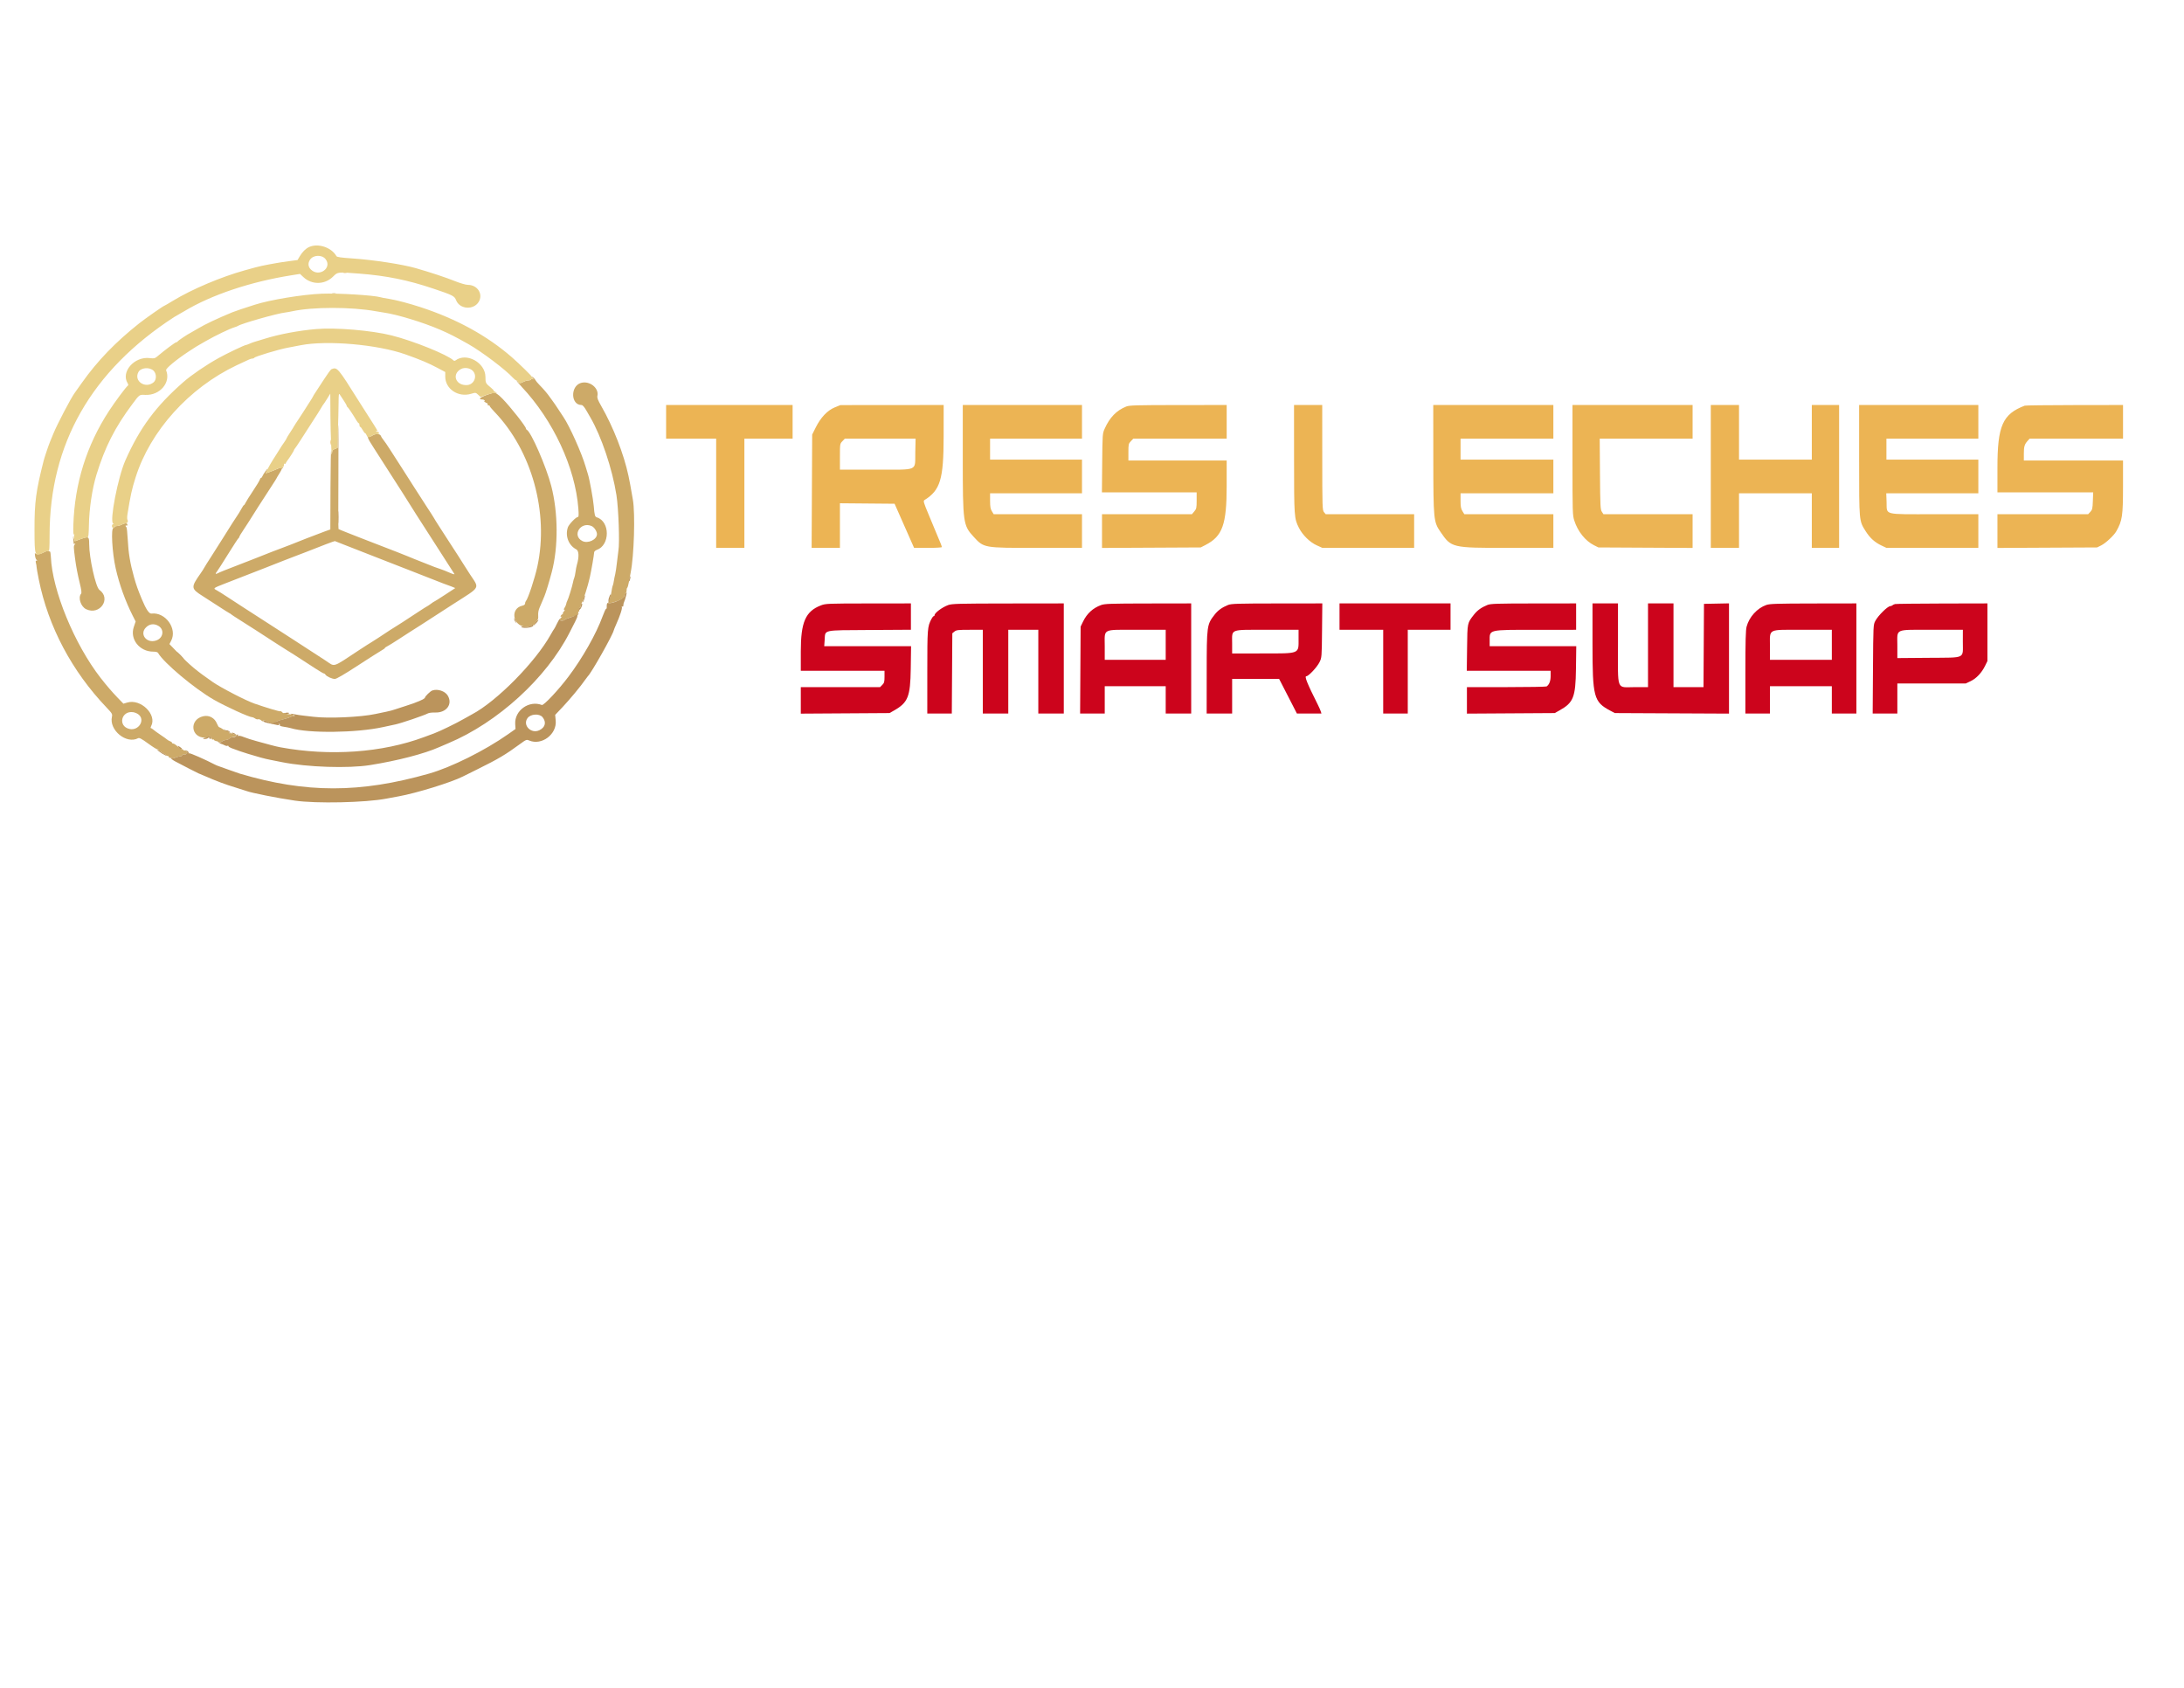 <svg id="svg" version="1.1" xmlns="http://www.w3.org/2000/svg" xmlns:xlink="http://www.w3.org/1999/xlink" width="400" height="309.091" viewBox="0, 0, 400,309.091"><g id="svgg"><path id="path0" d="M62.875 49.948 C 63.035 49.990,63.298 49.990,63.458 49.948 C 63.619 49.906,63.487 49.872,63.167 49.872 C 62.846 49.872,62.715 49.906,62.875 49.948 M122.000 77.250 L 122.000 80.333 126.583 80.333 L 131.167 80.333 131.167 90.333 L 131.167 100.333 133.750 100.333 L 136.333 100.333 136.333 90.333 L 136.333 80.333 140.750 80.333 L 145.167 80.333 145.167 77.250 L 145.167 74.167 133.583 74.167 L 122.000 74.167 122.000 77.250 M152.878 74.608 C 151.547 75.153,150.317 76.449,149.410 78.263 L 148.750 79.583 148.700 89.958 L 148.650 100.333 151.242 100.333 L 153.833 100.333 153.833 96.248 L 153.833 92.162 158.839 92.206 L 163.844 92.250 165.630 96.292 L 167.416 100.333 169.958 100.333 C 171.356 100.333,172.500 100.267,172.500 100.187 C 172.500 100.049,172.237 99.367,171.751 98.250 C 171.631 97.975,171.444 97.525,171.334 97.250 C 171.224 96.975,170.662 95.625,170.086 94.250 C 169.164 92.050,169.071 91.730,169.307 91.583 C 172.216 89.774,172.819 87.783,172.827 79.958 L 172.833 74.167 163.375 74.175 L 153.917 74.183 152.878 74.608 M176.333 83.977 C 176.333 95.708,176.402 96.211,178.291 98.263 C 180.221 100.360,180.074 100.333,189.881 100.333 L 198.167 100.333 198.167 97.250 L 198.167 94.167 190.081 94.167 L 181.995 94.167 181.665 93.625 C 181.406 93.201,181.334 92.785,181.334 91.708 L 181.333 90.333 189.750 90.333 L 198.167 90.333 198.167 87.250 L 198.167 84.167 189.750 84.167 L 181.333 84.167 181.333 82.250 L 181.333 80.333 189.750 80.333 L 198.167 80.333 198.167 77.250 L 198.167 74.167 187.250 74.167 L 176.333 74.167 176.333 83.977 M206.250 74.454 C 204.481 75.169,203.235 76.454,202.325 78.500 C 201.923 79.402,201.916 79.503,201.866 84.792 L 201.816 90.167 210.491 90.167 L 219.167 90.167 219.167 91.654 C 219.167 93.011,219.129 93.186,218.735 93.654 L 218.304 94.167 210.069 94.167 L 201.833 94.167 201.833 97.254 L 201.833 100.342 210.875 100.296 L 219.917 100.250 220.802 99.793 C 223.907 98.192,224.664 96.067,224.666 88.958 L 224.667 84.333 215.667 84.333 L 206.667 84.333 206.667 82.801 C 206.667 81.365,206.695 81.239,207.115 80.801 L 207.562 80.333 216.115 80.333 L 224.667 80.333 224.667 77.250 L 224.667 74.167 215.792 74.175 C 208.012 74.183,206.834 74.217,206.250 74.454 M237.006 84.042 C 237.012 94.673,237.031 94.934,237.897 96.658 C 238.557 97.972,239.895 99.291,241.141 99.855 L 242.198 100.333 250.599 100.333 L 259.000 100.333 259.000 97.250 L 259.000 94.167 250.902 94.167 L 242.803 94.167 242.491 93.792 C 242.193 93.435,242.177 92.958,242.172 83.792 L 242.167 74.167 239.583 74.167 L 237.000 74.167 237.006 84.042 M262.510 83.958 C 262.521 95.223,262.555 95.558,263.849 97.439 C 265.829 100.317,265.898 100.333,276.131 100.333 L 284.500 100.333 284.500 97.250 L 284.500 94.167 276.347 94.167 L 268.194 94.167 267.847 93.605 C 267.570 93.157,267.500 92.771,267.500 91.689 L 267.500 90.333 276.000 90.333 L 284.500 90.333 284.500 87.250 L 284.500 84.167 276.000 84.167 L 267.500 84.167 267.500 82.250 L 267.500 80.333 276.000 80.333 L 284.500 80.333 284.500 77.250 L 284.500 74.167 273.500 74.167 L 262.500 74.167 262.510 83.958 M288.000 84.228 C 288.000 93.868,288.014 94.334,288.337 95.345 C 288.971 97.328,290.364 99.065,291.958 99.856 L 292.750 100.250 301.375 100.296 L 310.000 100.342 310.000 97.254 L 310.000 94.167 301.837 94.167 L 293.674 94.167 293.379 93.716 C 293.111 93.307,293.079 92.660,293.036 86.799 L 292.989 80.333 301.494 80.333 L 310.000 80.333 310.000 77.250 L 310.000 74.167 299.000 74.167 L 288.000 74.167 288.000 84.228 M313.333 87.250 L 313.333 100.333 315.917 100.333 L 318.500 100.333 318.500 95.333 L 318.500 90.333 325.167 90.333 L 331.833 90.333 331.833 95.333 L 331.833 100.333 334.333 100.333 L 336.833 100.333 336.833 87.250 L 336.833 74.167 334.333 74.167 L 331.833 74.167 331.833 79.167 L 331.833 84.167 325.167 84.167 L 318.500 84.167 318.500 79.167 L 318.500 74.167 315.917 74.167 L 313.333 74.167 313.333 87.250 M340.500 84.266 C 340.500 95.590,340.478 95.347,341.705 97.291 C 342.484 98.524,343.364 99.318,344.604 99.905 L 345.509 100.333 353.921 100.333 L 362.333 100.333 362.333 97.250 L 362.333 94.167 354.276 94.167 C 344.736 94.167,345.618 94.395,345.526 91.900 L 345.468 90.333 353.901 90.333 L 362.333 90.333 362.333 87.250 L 362.333 84.167 353.917 84.167 L 345.500 84.167 345.500 82.250 L 345.500 80.333 353.917 80.333 L 362.333 80.333 362.333 77.250 L 362.333 74.167 351.417 74.167 L 340.500 74.167 340.500 84.266 M370.833 74.288 C 366.781 75.825,365.833 77.968,365.833 85.592 L 365.833 90.167 374.599 90.167 L 383.366 90.167 383.308 91.737 C 383.257 93.126,383.203 93.357,382.846 93.737 L 382.442 94.167 374.138 94.167 L 365.833 94.167 365.833 97.254 L 365.833 100.342 374.958 100.296 L 384.083 100.250 384.861 99.863 C 385.654 99.469,387.172 98.052,387.585 97.321 C 388.702 95.343,388.828 94.506,388.831 89.042 L 388.833 84.333 379.750 84.333 L 370.667 84.333 370.667 83.072 C 370.667 81.774,370.794 81.356,371.383 80.708 L 371.725 80.333 380.279 80.333 L 388.833 80.333 388.833 77.250 L 388.833 74.167 379.958 74.180 C 375.077 74.187,370.971 74.236,370.833 74.288 M60.545 81.000 C 60.545 81.412,60.578 81.581,60.618 81.375 C 60.657 81.169,60.657 80.831,60.618 80.625 C 60.578 80.419,60.545 80.587,60.545 81.000 M167.637 82.816 C 167.560 86.359,168.377 86.000,160.391 86.000 L 153.833 86.000 153.833 83.634 C 153.833 81.294,153.838 81.263,154.281 80.801 L 154.729 80.333 161.210 80.333 L 167.691 80.333 167.637 82.816 " stroke="none" fill="#ecb454" fill-rule="evenodd"></path><path id="path1" d="M60.875 53.782 C 61.035 53.823,61.298 53.823,61.458 53.782 C 61.619 53.740,61.487 53.705,61.167 53.705 C 60.846 53.705,60.715 53.740,60.875 53.782 M97.375 69.051 C 97.677 69.295,97.786 69.593,97.512 69.424 C 97.426 69.371,97.309 69.404,97.252 69.497 C 97.194 69.590,96.972 69.667,96.759 69.667 C 96.546 69.667,96.157 69.779,95.894 69.916 C 95.274 70.239,95.053 70.231,94.854 69.876 C 94.765 69.717,94.654 69.624,94.608 69.670 C 94.562 69.716,94.988 70.245,95.554 70.845 C 101.313 76.956,105.361 85.650,105.926 93.125 C 106.011 94.244,105.990 94.667,105.851 94.667 C 105.493 94.667,104.185 96.024,103.998 96.589 C 103.480 98.160,104.140 99.874,105.546 100.606 C 106.036 100.860,106.082 101.997,105.660 103.417 C 105.578 103.692,105.463 104.292,105.404 104.750 C 105.345 105.208,105.240 105.696,105.171 105.833 C 105.101 105.971,104.996 106.347,104.938 106.670 C 104.814 107.358,104.066 109.760,103.885 110.050 C 103.816 110.160,103.737 110.397,103.709 110.578 C 103.681 110.758,103.546 111.077,103.408 111.286 C 103.237 111.548,103.220 111.667,103.355 111.667 C 103.471 111.667,103.428 111.804,103.250 112.000 C 103.084 112.183,103.016 112.336,103.099 112.338 C 103.182 112.341,103.119 112.420,102.958 112.513 C 102.629 112.705,102.552 113.078,102.875 112.914 C 102.990 112.856,102.971 112.908,102.833 113.030 C 102.430 113.387,102.463 113.667,102.907 113.667 C 103.131 113.667,103.357 113.597,103.410 113.511 C 103.516 113.340,105.293 112.752,105.623 112.779 C 105.737 112.788,105.792 112.734,105.745 112.659 C 105.699 112.584,105.739 112.475,105.833 112.417 C 105.928 112.358,105.962 112.240,105.910 112.155 C 105.857 112.070,105.898 112.000,106.001 112.000 C 106.113 112.000,106.146 111.865,106.083 111.667 C 106.023 111.475,106.053 111.333,106.155 111.333 C 106.253 111.333,106.333 111.220,106.333 111.081 C 106.333 110.942,106.407 110.699,106.497 110.539 C 106.835 109.944,107.680 107.286,108.020 105.750 C 108.321 104.391,108.793 101.667,108.820 101.141 C 108.827 100.990,109.047 100.791,109.309 100.700 C 111.738 99.853,111.754 95.518,109.331 94.749 C 108.954 94.630,108.889 94.400,108.747 92.667 C 108.645 91.423,107.949 87.629,107.677 86.833 C 107.598 86.604,107.404 85.967,107.246 85.417 C 106.547 82.998,104.312 78.010,103.188 76.363 C 103.020 76.118,102.591 75.467,102.235 74.917 C 101.879 74.367,101.436 73.721,101.252 73.482 C 101.068 73.242,100.804 72.879,100.667 72.675 C 100.295 72.123,99.495 71.185,98.819 70.510 C 98.490 70.182,98.132 69.747,98.024 69.544 C 97.915 69.341,97.659 69.093,97.455 68.995 C 97.119 68.832,97.111 68.838,97.375 69.051 M106.375 70.133 C 104.436 70.737,104.537 74.167,106.494 74.167 C 106.702 74.167,106.996 74.491,107.363 75.125 C 107.667 75.652,108.004 76.233,108.111 76.417 C 110.151 79.923,112.140 85.839,112.901 90.667 C 113.286 93.104,113.511 99.472,113.261 100.833 C 113.219 101.063,113.103 102.000,113.004 102.917 C 112.905 103.833,112.755 104.846,112.673 105.167 C 112.590 105.487,112.479 106.040,112.425 106.394 C 112.372 106.749,112.296 107.092,112.257 107.156 C 112.173 107.291,112.027 107.991,111.909 108.822 C 111.864 109.136,111.716 109.617,111.580 109.891 C 111.256 110.540,111.335 110.589,112.287 110.327 C 113.463 110.004,114.333 109.512,114.333 109.170 C 114.333 109.007,114.436 108.789,114.561 108.686 C 114.685 108.582,114.777 108.329,114.764 108.124 C 114.751 107.918,114.800 107.707,114.874 107.654 C 114.948 107.602,115.088 107.114,115.186 106.571 C 115.284 106.028,115.431 105.246,115.513 104.833 C 116.130 101.736,116.358 94.082,115.911 91.500 C 115.479 89.002,115.314 88.108,115.106 87.138 C 114.245 83.119,112.327 78.203,110.118 74.353 C 109.496 73.268,109.339 72.853,109.418 72.495 C 109.736 71.044,107.936 69.647,106.375 70.133 M90.333 71.947 C 88.233 72.525,87.231 73.167,88.427 73.167 C 88.548 73.167,88.701 73.253,88.766 73.359 C 88.844 73.486,88.805 73.510,88.651 73.430 C 88.522 73.363,88.562 73.427,88.740 73.571 C 88.918 73.715,89.124 73.833,89.199 73.833 C 89.273 73.833,89.333 73.950,89.333 74.093 C 89.333 74.236,89.408 74.307,89.500 74.250 C 89.592 74.193,89.667 74.225,89.667 74.320 C 89.667 74.414,90.083 74.925,90.592 75.454 C 97.402 82.541,100.547 93.887,98.424 103.711 C 97.949 105.905,96.705 109.662,96.316 110.075 C 96.234 110.162,96.167 110.362,96.167 110.520 C 96.167 110.703,95.986 110.846,95.668 110.916 C 93.445 111.405,93.851 114.534,96.167 114.761 C 96.706 114.814,97.000 114.778,97.000 114.661 C 97.000 114.562,97.070 114.523,97.155 114.576 C 97.240 114.629,97.355 114.599,97.410 114.510 C 97.466 114.421,97.633 114.395,97.783 114.452 C 97.950 114.517,98.013 114.489,97.947 114.382 C 97.887 114.286,98.015 114.029,98.231 113.812 C 98.547 113.494,98.613 113.275,98.568 112.692 C 98.532 112.220,98.633 111.698,98.857 111.192 C 99.045 110.766,99.260 110.267,99.333 110.083 C 99.406 109.900,99.578 109.487,99.715 109.167 C 99.969 108.571,100.586 106.546,101.060 104.750 C 102.273 100.150,102.235 93.907,100.964 89.000 C 100.042 85.442,97.239 79.021,96.465 78.694 C 96.393 78.664,96.333 78.570,96.333 78.486 C 96.333 78.114,93.498 74.515,92.000 72.986 C 91.162 72.131,90.704 71.845,90.333 71.947 M61.833 79.931 L 61.833 82.029 61.333 82.218 C 60.918 82.375,60.829 82.506,60.805 82.995 C 60.786 83.393,60.742 83.260,60.667 82.583 C 60.606 82.033,60.543 85.042,60.528 89.269 L 60.500 96.955 59.458 97.332 C 58.229 97.776,53.968 99.429,53.250 99.740 C 52.975 99.859,52.188 100.160,51.500 100.408 C 50.813 100.657,50.100 100.925,49.917 101.005 C 49.612 101.136,47.779 101.860,46.333 102.419 C 40.923 104.510,40.331 104.746,39.792 105.021 C 39.445 105.198,39.414 105.045,39.723 104.680 C 39.845 104.535,40.761 103.104,41.757 101.500 C 42.753 99.896,43.628 98.558,43.701 98.528 C 43.774 98.497,43.833 98.399,43.833 98.310 C 43.833 98.221,44.152 97.684,44.540 97.116 C 44.929 96.548,45.331 95.933,45.433 95.750 C 45.647 95.364,48.660 90.664,49.855 88.852 C 50.301 88.175,50.667 87.592,50.667 87.557 C 50.667 87.522,50.870 87.176,51.119 86.788 C 51.369 86.401,51.575 86.024,51.578 85.952 C 51.581 85.880,51.696 85.747,51.833 85.656 C 52.165 85.436,51.216 85.642,50.750 85.891 C 50.475 86.037,48.868 86.642,48.702 86.661 C 48.676 86.664,48.733 86.522,48.827 86.344 C 48.922 86.167,49.000 85.968,49.000 85.903 C 49.000 85.728,48.183 86.867,48.063 87.208 C 48.007 87.369,47.900 87.500,47.825 87.500 C 47.750 87.500,47.637 87.663,47.574 87.862 C 47.511 88.061,46.945 88.992,46.316 89.931 C 45.687 90.870,45.084 91.832,44.976 92.069 C 44.868 92.306,44.734 92.500,44.678 92.500 C 44.622 92.500,44.427 92.781,44.246 93.125 C 44.065 93.469,43.858 93.825,43.787 93.917 C 43.585 94.178,41.601 97.283,40.753 98.667 C 40.331 99.354,39.427 100.779,38.743 101.833 C 38.059 102.888,37.448 103.862,37.384 104.000 C 37.321 104.138,37.031 104.587,36.741 105.000 C 34.926 107.581,34.945 107.780,37.141 109.171 C 38.026 109.731,39.425 110.633,40.250 111.175 C 41.075 111.717,41.862 112.213,42.000 112.277 C 42.137 112.340,42.287 112.438,42.333 112.494 C 42.379 112.550,43.054 112.995,43.833 113.483 C 45.490 114.521,47.936 116.094,50.533 117.792 C 51.550 118.456,52.406 119.000,52.435 119.000 C 52.485 119.000,54.326 120.182,57.790 122.439 C 58.545 122.931,59.235 123.333,59.323 123.333 C 59.411 123.333,59.543 123.433,59.617 123.555 C 59.810 123.877,60.813 124.333,61.327 124.333 C 61.615 124.333,63.047 123.501,65.427 121.950 C 67.438 120.639,69.402 119.388,69.792 119.169 C 70.181 118.951,70.500 118.723,70.500 118.663 C 70.500 118.603,70.681 118.471,70.903 118.370 C 71.124 118.269,72.080 117.677,73.028 117.055 C 73.975 116.433,74.880 115.847,75.039 115.754 C 75.412 115.534,78.530 113.532,80.250 112.408 C 80.983 111.929,82.258 111.104,83.083 110.576 C 88.124 107.349,87.840 107.859,86.082 105.183 C 85.395 104.138,84.833 103.260,84.833 103.232 C 84.833 103.204,84.440 102.580,83.958 101.845 C 83.477 101.110,82.660 99.850,82.143 99.046 C 81.626 98.242,80.839 97.021,80.394 96.333 C 79.949 95.646,79.529 94.971,79.462 94.833 C 79.394 94.696,78.817 93.796,78.180 92.833 C 77.542 91.871,76.552 90.333,75.979 89.417 C 75.406 88.500,74.328 86.813,73.584 85.667 C 72.840 84.521,71.860 82.998,71.407 82.283 C 70.954 81.568,70.414 80.781,70.207 80.533 C 70.001 80.286,69.789 79.952,69.738 79.792 C 69.618 79.419,68.718 79.399,68.206 79.758 C 68.004 79.900,67.741 79.993,67.622 79.966 C 67.145 79.857,67.305 80.241,68.519 82.120 C 70.697 85.490,73.078 89.206,73.761 90.299 C 75.666 93.348,76.319 94.371,80.533 100.917 C 81.949 103.117,83.162 105.009,83.228 105.121 C 83.294 105.234,82.876 105.115,82.299 104.856 C 81.722 104.597,80.950 104.294,80.583 104.181 C 80.217 104.069,79.767 103.911,79.583 103.831 C 79.274 103.695,77.479 102.986,75.917 102.382 C 75.550 102.241,75.025 102.024,74.750 101.902 C 74.475 101.779,73.575 101.419,72.750 101.103 C 69.645 99.911,67.217 98.972,66.250 98.588 C 65.700 98.370,64.537 97.914,63.667 97.574 C 62.796 97.235,62.046 96.924,62.000 96.882 C 61.954 96.840,61.944 92.537,61.978 87.319 C 62.012 82.102,61.993 77.833,61.936 77.833 C 61.880 77.833,61.833 78.777,61.833 79.931 M22.273 96.084 C 22.010 96.221,21.616 96.333,21.398 96.333 C 21.179 96.333,21.000 96.408,21.000 96.500 C 21.000 96.592,20.905 96.667,20.789 96.667 C 20.290 96.667,20.532 101.154,21.189 104.083 C 21.843 106.997,22.969 110.122,24.330 112.800 L 24.844 113.812 24.503 114.824 C 23.751 117.057,25.549 119.333,28.065 119.333 C 28.541 119.333,28.866 119.420,28.950 119.570 C 29.953 121.353,35.641 126.123,39.167 128.138 C 41.315 129.365,45.601 131.325,46.167 131.338 C 46.304 131.341,46.555 131.449,46.725 131.577 C 46.894 131.705,47.140 131.769,47.272 131.718 C 47.404 131.668,47.660 131.759,47.840 131.922 C 48.019 132.085,48.167 132.139,48.167 132.041 C 48.167 131.818,48.746 131.962,49.471 132.366 C 49.775 132.536,49.977 132.598,49.919 132.504 C 49.861 132.409,49.962 132.333,50.147 132.333 C 50.330 132.333,50.521 132.267,50.572 132.186 C 50.622 132.104,51.170 131.910,51.790 131.754 C 52.410 131.598,53.112 131.366,53.352 131.239 C 53.591 131.113,53.835 131.044,53.893 131.088 C 53.952 131.131,53.960 131.114,53.912 131.051 C 53.798 130.901,53.385 130.806,52.708 130.775 C 52.410 130.761,52.167 130.689,52.167 130.615 C 52.167 130.541,52.100 130.521,52.019 130.572 C 51.938 130.622,51.779 130.552,51.667 130.417 C 51.554 130.281,51.404 130.206,51.332 130.251 C 51.211 130.326,48.859 129.627,46.583 128.839 C 45.022 128.298,40.486 125.951,38.962 124.896 C 35.960 122.817,34.801 121.848,32.641 119.613 L 31.032 117.948 31.347 117.345 C 32.511 115.111,30.290 112.048,27.735 112.363 C 27.308 112.415,26.739 111.564,25.986 109.750 C 25.234 107.936,24.964 107.175,24.538 105.667 C 23.840 103.193,23.518 101.249,23.393 98.750 C 23.333 97.558,23.220 96.558,23.142 96.528 C 23.064 96.497,23.000 96.399,23.000 96.310 C 23.000 96.220,23.075 96.193,23.167 96.250 C 23.258 96.307,23.333 96.236,23.333 96.093 C 23.333 95.766,22.891 95.762,22.273 96.084 M108.381 96.348 C 108.842 96.558,109.333 97.314,109.333 97.815 C 109.333 98.822,107.677 99.602,106.655 99.076 C 104.685 98.063,106.355 95.424,108.381 96.348 M13.418 98.750 C 13.456 99.117,13.490 99.477,13.494 99.552 C 13.497 99.626,13.594 99.630,13.708 99.561 C 13.851 99.475,13.845 99.524,13.689 99.716 C 13.467 99.991,13.470 100.134,13.743 102.250 C 13.934 103.724,14.208 105.168,14.609 106.798 C 14.918 108.060,14.981 108.572,14.848 108.732 C 14.255 109.446,14.799 111.096,15.780 111.564 C 18.281 112.757,20.434 109.624,18.211 108.029 C 17.529 107.540,16.332 102.180,16.333 99.620 C 16.333 98.240,16.246 98.189,14.794 98.716 L 13.700 99.113 13.524 98.598 C 13.351 98.093,13.349 98.096,13.418 98.750 M63.417 99.907 C 65.621 100.772,65.566 100.751,69.000 102.089 C 70.329 102.607,71.867 103.207,72.417 103.424 C 72.967 103.640,74.279 104.151,75.333 104.560 C 76.387 104.969,78.311 105.723,79.608 106.235 C 80.904 106.747,82.001 107.167,82.046 107.167 C 82.090 107.167,82.409 107.285,82.754 107.429 L 83.383 107.692 81.492 108.929 C 80.452 109.610,79.567 110.167,79.525 110.167 C 79.483 110.167,79.216 110.342,78.932 110.557 C 78.649 110.772,78.341 110.979,78.249 111.016 C 78.157 111.053,77.445 111.503,76.666 112.017 C 74.163 113.667,72.754 114.581,72.583 114.667 C 72.383 114.768,70.856 115.759,69.243 116.834 C 68.597 117.264,67.997 117.646,67.910 117.683 C 67.822 117.720,66.887 118.318,65.833 119.011 C 60.708 122.385,61.429 122.155,59.646 120.979 C 58.448 120.188,55.814 118.478,53.667 117.097 C 52.704 116.478,50.624 115.134,49.045 114.111 C 47.465 113.087,45.477 111.807,44.628 111.265 C 43.778 110.724,42.430 109.846,41.633 109.315 C 40.835 108.784,39.945 108.227,39.655 108.077 C 38.997 107.737,39.036 107.706,41.167 106.874 C 42.922 106.188,47.241 104.508,48.333 104.086 C 49.551 103.615,51.597 102.810,51.917 102.676 C 52.100 102.599,53.038 102.238,54.000 101.873 C 54.962 101.508,55.900 101.150,56.083 101.077 C 58.697 100.034,61.268 99.060,61.333 99.088 C 61.379 99.106,62.317 99.475,63.417 99.907 M8.000 101.166 C 7.328 101.534,6.573 101.595,6.429 101.292 C 6.375 101.177,6.366 101.377,6.409 101.737 C 6.453 102.096,6.585 102.451,6.702 102.526 C 6.874 102.634,6.871 102.662,6.690 102.664 C 6.525 102.666,6.497 102.790,6.586 103.125 C 6.653 103.377,6.705 103.696,6.700 103.833 C 6.696 103.971,6.881 105.021,7.112 106.167 C 8.847 114.764,13.165 122.911,19.518 129.569 C 20.531 130.631,20.609 130.765,20.500 131.249 C 19.946 133.707,23.154 136.333,25.304 135.182 C 25.521 135.066,25.949 135.295,27.154 136.175 C 28.016 136.804,28.784 137.280,28.861 137.233 C 28.937 137.186,29.000 137.209,29.000 137.285 C 29.000 137.361,29.337 137.608,29.750 137.833 C 30.162 138.059,30.500 138.305,30.500 138.381 C 30.500 138.457,30.567 138.478,30.649 138.427 C 30.731 138.377,30.844 138.455,30.901 138.602 C 30.959 138.753,31.110 138.827,31.251 138.773 C 31.388 138.720,31.500 138.751,31.500 138.841 C 31.500 138.932,31.769 138.892,32.104 138.752 C 32.436 138.614,32.848 138.500,33.020 138.500 C 33.192 138.500,33.333 138.425,33.333 138.333 C 33.333 138.242,33.516 138.167,33.740 138.167 C 33.964 138.167,34.195 138.088,34.255 137.993 C 34.383 137.785,34.021 137.301,33.826 137.421 C 33.751 137.468,33.643 137.429,33.585 137.336 C 33.527 137.243,33.380 137.167,33.258 137.167 C 33.135 137.167,32.794 136.942,32.500 136.667 C 32.206 136.392,31.860 136.167,31.732 136.167 C 31.605 136.167,31.500 136.097,31.500 136.011 C 31.500 135.926,31.350 135.808,31.168 135.750 C 30.985 135.692,30.741 135.556,30.625 135.447 C 30.509 135.339,29.965 134.950,29.416 134.583 C 28.866 134.217,28.271 133.785,28.094 133.625 C 27.916 133.465,27.707 133.333,27.629 133.333 C 27.552 133.333,27.574 133.173,27.679 132.976 C 28.802 130.879,25.793 127.910,23.303 128.656 L 22.605 128.865 21.500 127.724 C 20.580 126.775,19.473 125.486,18.445 124.166 C 13.629 117.988,9.563 108.096,9.315 101.953 C 9.294 101.429,9.220 101.000,9.152 101.000 C 9.083 101.000,8.927 100.965,8.805 100.923 C 8.683 100.881,8.321 100.990,8.000 101.166 M29.015 114.618 C 30.157 115.293,29.909 116.860,28.590 117.296 C 26.843 117.874,25.497 116.136,26.733 114.900 C 27.389 114.244,28.210 114.143,29.015 114.618 M25.330 130.809 C 26.674 131.801,25.420 133.877,23.710 133.491 C 21.524 132.998,22.198 130.078,24.417 130.426 C 24.692 130.469,25.102 130.641,25.330 130.809 M37.213 131.166 C 34.639 131.758,34.906 135.069,37.529 135.089 C 37.958 135.093,38.273 135.036,38.228 134.964 C 38.183 134.892,38.255 134.833,38.387 134.833 C 38.520 134.833,38.669 134.991,38.719 135.183 C 38.770 135.376,38.885 135.488,38.975 135.432 C 39.065 135.377,39.163 135.405,39.194 135.494 C 39.225 135.584,39.400 135.680,39.583 135.708 C 39.767 135.737,40.010 135.818,40.125 135.889 C 40.242 135.963,40.495 135.906,40.703 135.760 C 40.907 135.617,41.236 135.500,41.433 135.500 C 41.631 135.500,41.882 135.392,41.992 135.260 C 42.102 135.127,42.424 134.996,42.708 134.968 C 42.992 134.940,43.259 134.804,43.302 134.667 C 43.344 134.529,43.326 134.466,43.261 134.526 C 43.196 134.586,42.948 134.533,42.709 134.409 C 42.469 134.285,42.212 134.222,42.137 134.268 C 42.062 134.315,42.000 134.292,42.000 134.217 C 42.000 134.142,41.842 133.982,41.649 133.861 C 41.456 133.740,41.349 133.724,41.411 133.824 C 41.473 133.924,41.245 133.817,40.905 133.586 C 40.565 133.355,40.222 133.167,40.142 133.167 C 40.062 133.167,39.882 132.878,39.741 132.526 C 39.314 131.460,38.302 130.915,37.213 131.166 " stroke="none" fill="#cdaa68" fill-rule="evenodd"></path><path id="path2" d="M56.633 45.227 C 56.006 45.505,55.373 46.129,54.899 46.934 L 54.496 47.619 52.957 47.823 C 52.110 47.935,51.036 48.099,50.571 48.186 C 50.106 48.273,49.506 48.381,49.238 48.425 C 48.970 48.470,48.375 48.590,47.917 48.692 C 47.137 48.865,46.754 48.966,44.833 49.502 C 40.434 50.730,35.161 52.965,31.681 55.075 C 30.842 55.584,30.128 56.000,30.094 56.000 C 29.943 56.000,26.625 58.316,25.500 59.207 C 21.138 62.663,17.799 66.131,14.950 70.167 C 14.336 71.037,13.776 71.825,13.706 71.917 C 13.047 72.782,10.455 77.725,9.772 79.417 C 9.513 80.058,9.236 80.733,9.156 80.917 C 8.925 81.449,8.167 83.696,8.005 84.333 C 6.586 89.884,6.307 91.980,6.321 96.990 C 6.334 101.950,6.356 102.005,7.997 101.168 C 8.355 100.986,8.745 100.874,8.865 100.920 C 9.040 100.987,9.083 100.413,9.083 98.044 C 9.083 81.289,16.747 67.869,31.928 58.041 C 32.105 57.926,32.400 57.756,32.583 57.663 C 32.767 57.570,33.292 57.268,33.750 56.992 C 38.690 54.012,45.859 51.606,53.348 50.415 L 54.947 50.160 55.549 50.729 C 57.102 52.193,59.458 52.166,60.986 50.667 C 61.889 49.780,61.754 49.796,65.833 50.109 C 70.757 50.487,74.686 51.283,79.348 52.849 C 82.957 54.061,83.231 54.201,83.540 54.988 C 84.191 56.646,86.732 56.828,87.673 55.284 C 88.539 53.864,87.459 52.167,85.691 52.167 C 85.303 52.167,84.291 51.870,83.225 51.443 C 81.617 50.799,78.842 49.882,76.167 49.110 C 73.713 48.403,68.339 47.580,64.500 47.324 C 62.499 47.190,61.715 47.078,61.622 46.912 C 60.722 45.314,58.289 44.492,56.633 45.227 M59.618 47.442 C 60.899 49.042,58.467 50.822,56.965 49.383 C 56.426 48.867,56.359 48.204,56.780 47.561 C 57.363 46.671,58.948 46.604,59.618 47.442 M58.917 53.785 C 55.356 53.934,49.503 54.899,46.657 55.805 C 44.840 56.383,43.019 56.995,42.583 57.175 C 39.834 58.305,37.561 59.380,36.250 60.169 C 35.700 60.501,35.137 60.826,35.000 60.892 C 34.373 61.195,32.601 62.378,32.528 62.542 C 32.497 62.610,32.398 62.667,32.308 62.667 C 32.106 62.667,30.298 64.015,28.695 65.361 C 28.371 65.633,28.160 65.669,27.421 65.577 C 24.622 65.227,22.091 68.102,23.375 70.174 C 23.517 70.404,23.528 70.548,23.409 70.630 C 23.085 70.852,21.060 73.570,19.961 75.256 C 15.855 81.558,13.677 88.522,13.434 96.122 C 13.393 97.382,13.430 97.960,13.546 97.888 C 13.647 97.826,13.668 97.863,13.597 97.978 C 13.530 98.086,13.522 98.387,13.579 98.647 L 13.683 99.119 14.786 98.719 C 15.392 98.499,15.970 98.349,16.069 98.387 C 16.193 98.433,16.261 97.734,16.285 96.186 C 16.332 93.177,16.885 89.484,17.673 86.917 C 19.215 81.888,21.050 78.274,24.207 74.045 C 25.574 72.213,25.502 72.265,26.599 72.316 C 29.298 72.441,31.339 70.034,30.423 67.806 C 30.300 67.508,32.280 65.863,34.583 64.350 C 35.921 63.472,35.880 63.496,37.614 62.504 C 39.490 61.430,42.053 60.199,43.000 59.917 C 43.229 59.848,43.492 59.743,43.583 59.682 C 44.253 59.236,50.781 57.386,52.250 57.226 C 52.525 57.196,53.087 57.097,53.500 57.007 C 57.234 56.187,64.344 56.183,68.833 56.997 C 69.337 57.089,69.975 57.195,70.250 57.232 C 72.650 57.561,77.477 59.027,80.583 60.371 C 82.370 61.144,83.264 61.598,85.750 62.996 C 88.193 64.370,92.619 67.713,93.973 69.208 C 94.202 69.460,94.481 69.667,94.593 69.667 C 94.706 69.667,94.841 69.779,94.894 69.917 C 95.015 70.232,95.288 70.232,95.894 69.916 C 96.157 69.779,96.546 69.667,96.759 69.667 C 96.972 69.667,97.194 69.590,97.252 69.497 C 97.309 69.404,97.426 69.371,97.512 69.424 C 97.785 69.593,97.677 69.295,97.375 69.048 C 97.206 68.909,97.189 68.862,97.333 68.936 C 97.648 69.097,95.083 66.583,93.750 65.424 C 89.196 61.467,83.672 58.431,77.083 56.267 C 74.972 55.573,72.597 54.947,71.250 54.730 C 70.236 54.567,69.998 54.521,69.695 54.433 C 68.423 54.062,61.803 53.664,58.917 53.785 M57.833 60.266 C 54.650 60.546,51.175 61.200,48.583 62.005 C 47.667 62.290,46.767 62.563,46.583 62.611 C 46.400 62.660,46.014 62.805,45.725 62.933 C 45.436 63.062,45.150 63.167,45.089 63.167 C 44.819 63.167,41.605 64.697,40.000 65.591 C 37.705 66.868,35.064 68.671,33.583 69.970 C 28.510 74.422,25.596 78.359,22.951 84.333 C 21.612 87.358,20.042 95.439,20.711 95.864 C 20.873 95.967,20.873 95.995,20.708 95.997 C 20.594 95.999,20.500 96.150,20.500 96.333 C 20.500 96.519,20.611 96.667,20.750 96.667 C 20.887 96.667,21.000 96.592,21.000 96.500 C 21.000 96.408,21.179 96.333,21.398 96.333 C 21.616 96.333,22.010 96.221,22.273 96.084 C 22.535 95.947,22.873 95.835,23.024 95.834 C 23.346 95.833,23.523 95.473,23.343 95.182 C 23.273 95.069,23.272 94.626,23.341 94.197 C 23.889 90.772,24.148 89.594,24.837 87.417 C 27.527 78.902,34.629 71.022,43.333 66.896 C 45.741 65.754,45.947 65.667,46.224 65.667 C 46.365 65.667,46.520 65.602,46.569 65.522 C 46.716 65.285,50.981 63.997,52.667 63.681 C 53.171 63.587,54.258 63.378,55.083 63.218 C 59.921 62.279,69.132 63.085,74.250 64.896 C 76.968 65.857,78.487 66.497,80.149 67.383 L 81.548 68.128 81.545 68.939 C 81.538 71.226,83.908 72.819,86.273 72.117 C 87.109 71.869,87.127 71.871,87.572 72.284 L 88.024 72.703 89.019 72.340 C 89.566 72.141,90.243 71.971,90.525 71.963 L 91.037 71.948 90.644 71.730 C 90.427 71.610,90.312 71.509,90.388 71.506 C 90.464 71.503,90.276 71.294,89.971 71.043 C 88.926 70.181,88.917 70.164,88.908 69.011 C 88.888 66.381,85.392 64.481,83.404 66.020 C 83.306 66.096,83.156 66.092,83.071 66.012 C 81.961 64.953,75.721 62.430,71.725 61.426 C 68.028 60.496,61.456 59.947,57.833 60.266 M28.135 67.900 C 28.683 68.437,28.688 69.540,28.145 69.998 C 26.650 71.258,24.457 69.804,25.346 68.142 C 25.793 67.308,27.389 67.169,28.135 67.900 M86.612 67.932 C 87.471 68.858,86.852 70.412,85.583 70.512 C 83.491 70.677,82.652 68.538,84.432 67.580 C 85.093 67.225,86.109 67.389,86.612 67.932 M60.698 67.614 C 60.577 67.662,59.990 68.462,59.393 69.392 C 58.796 70.322,58.088 71.404,57.820 71.797 C 57.552 72.189,57.333 72.549,57.333 72.597 C 57.333 72.646,56.958 73.254,56.500 73.949 C 56.042 74.644,55.667 75.234,55.667 75.259 C 55.667 75.284,55.254 75.918,54.750 76.667 C 54.246 77.416,53.833 78.054,53.833 78.086 C 53.833 78.117,53.533 78.595,53.167 79.147 C 52.800 79.699,52.500 80.197,52.500 80.253 C 52.500 80.309,52.331 80.594,52.125 80.886 C 51.729 81.445,51.507 81.785,51.037 82.551 C 50.879 82.808,50.400 83.565,49.971 84.233 C 49.332 85.232,48.582 86.683,48.717 86.661 C 48.936 86.625,50.512 86.016,50.809 85.853 C 51.024 85.734,51.343 85.674,51.517 85.719 C 51.691 85.765,51.792 85.734,51.740 85.651 C 51.689 85.568,51.726 85.500,51.823 85.500 C 51.921 85.500,52.000 85.346,52.000 85.157 C 52.000 84.968,52.075 84.860,52.167 84.917 C 52.258 84.973,52.333 84.956,52.333 84.877 C 52.333 84.799,52.446 84.588,52.584 84.409 C 53.039 83.818,53.827 82.586,53.830 82.460 C 53.832 82.393,53.944 82.205,54.079 82.044 C 54.292 81.788,54.971 80.745,58.250 75.633 C 58.617 75.062,58.947 74.520,58.984 74.430 C 59.020 74.339,59.121 74.187,59.206 74.091 C 59.292 73.995,59.616 73.504,59.927 73.000 L 60.492 72.083 60.517 76.000 C 60.540 79.586,60.738 84.388,60.805 82.995 C 60.828 82.514,60.920 82.374,61.306 82.228 L 61.779 82.049 61.889 78.900 C 61.950 77.167,62.004 74.887,62.009 73.833 C 62.018 72.283,62.058 71.977,62.218 72.231 C 62.327 72.404,62.660 72.909,62.958 73.352 C 63.256 73.796,63.500 74.229,63.500 74.315 C 63.500 74.402,63.558 74.497,63.628 74.528 C 63.759 74.584,64.691 75.973,65.259 76.958 C 65.431 77.256,65.631 77.500,65.703 77.500 C 65.775 77.500,65.833 77.650,65.833 77.833 C 65.833 78.017,65.897 78.167,65.974 78.167 C 66.051 78.167,66.256 78.429,66.428 78.750 C 66.601 79.071,66.802 79.333,66.875 79.333 C 66.948 79.333,67.079 79.519,67.165 79.747 C 67.331 80.182,67.574 80.176,68.245 79.722 C 68.426 79.600,68.780 79.500,69.032 79.500 C 69.369 79.500,69.464 79.435,69.394 79.251 C 69.341 79.114,69.236 79.040,69.161 79.087 C 69.085 79.134,68.969 79.084,68.902 78.977 C 68.827 78.855,68.854 78.826,68.974 78.901 C 69.307 79.106,69.199 78.906,67.875 76.846 C 67.165 75.741,66.246 74.300,65.833 73.642 C 61.817 67.242,61.769 67.185,60.698 67.614 " stroke="none" fill="#e9d088" fill-rule="evenodd"></path><path id="path3" d="M150.355 110.861 C 147.534 111.944,146.667 113.922,146.667 119.269 L 146.667 122.833 154.333 122.833 L 162.000 122.833 162.000 123.924 C 162.000 124.860,161.942 125.073,161.591 125.424 L 161.182 125.833 153.924 125.833 L 146.667 125.833 146.667 128.260 L 146.667 130.687 154.792 130.635 L 162.917 130.583 163.750 130.109 C 166.302 128.655,166.730 127.584,166.804 122.458 L 166.863 118.333 158.909 118.333 L 150.955 118.333 151.038 117.178 C 151.174 115.278,150.506 115.424,159.280 115.370 L 166.833 115.324 166.833 112.912 L 166.833 110.500 159.042 110.509 C 151.584 110.517,151.212 110.532,150.355 110.861 M173.658 110.805 C 172.543 111.214,171.167 112.239,171.167 112.660 C 171.167 112.755,171.097 112.833,171.012 112.833 C 170.927 112.833,170.733 113.077,170.581 113.375 C 169.860 114.784,169.837 115.088,169.835 123.042 L 169.833 130.667 172.078 130.667 L 174.323 130.667 174.370 123.318 L 174.417 115.970 174.810 115.652 C 175.157 115.371,175.489 115.333,177.602 115.333 L 180.000 115.333 180.000 123.000 L 180.000 130.667 182.333 130.667 L 184.667 130.667 184.667 123.000 L 184.667 115.333 187.417 115.333 L 190.167 115.333 190.167 123.000 L 190.167 130.667 192.500 130.667 L 194.833 130.667 194.833 120.583 L 194.833 110.500 184.625 110.513 C 175.517 110.524,174.335 110.556,173.658 110.805 M201.658 110.805 C 200.164 111.354,199.071 112.357,198.359 113.833 L 197.917 114.750 197.870 122.708 L 197.824 130.667 200.079 130.667 L 202.333 130.667 202.333 128.167 L 202.333 125.667 207.917 125.667 L 213.500 125.667 213.500 128.167 L 213.500 130.667 215.833 130.667 L 218.167 130.667 218.167 120.583 L 218.167 110.500 210.292 110.513 C 203.365 110.524,202.325 110.559,201.658 110.805 M224.917 110.788 C 223.824 111.233,223.073 111.770,222.478 112.531 C 221.029 114.386,221.013 114.505,221.006 123.292 L 221.000 130.667 223.333 130.667 L 225.667 130.667 225.667 127.500 L 225.667 124.333 229.970 124.333 L 234.274 124.333 235.069 125.875 C 235.506 126.723,236.238 128.148,236.695 129.042 L 237.526 130.667 239.774 130.667 L 242.022 130.667 241.909 130.292 C 241.847 130.085,241.589 129.504,241.336 129.000 C 239.392 125.122,238.874 123.833,239.261 123.833 C 239.670 123.833,241.224 122.171,241.675 121.250 C 242.077 120.430,242.084 120.335,242.132 115.458 L 242.181 110.500 233.882 110.509 C 226.614 110.516,225.501 110.551,224.917 110.788 M245.333 112.917 L 245.333 115.333 249.333 115.333 L 253.333 115.333 253.333 123.000 L 253.333 130.667 255.583 130.667 L 257.833 130.667 257.833 123.000 L 257.833 115.333 261.750 115.333 L 265.667 115.333 265.667 112.917 L 265.667 110.500 255.500 110.500 L 245.333 110.500 245.333 112.917 M272.417 110.788 C 271.325 111.232,270.573 111.770,269.976 112.531 C 268.723 114.131,268.756 113.974,268.696 118.625 L 268.641 122.833 276.321 122.833 L 284.000 122.833 284.000 123.796 C 284.000 124.711,283.745 125.369,283.260 125.706 C 283.163 125.773,279.840 125.829,275.875 125.831 L 268.667 125.833 268.667 128.259 L 268.667 130.684 276.708 130.634 L 284.750 130.583 285.646 130.083 C 288.170 128.675,288.567 127.672,288.636 122.542 L 288.692 118.333 280.763 118.333 L 272.833 118.333 272.833 117.401 C 272.833 115.248,272.461 115.338,281.375 115.336 L 288.667 115.333 288.667 112.917 L 288.667 110.500 280.875 110.509 C 274.076 110.516,272.998 110.552,272.417 110.788 M291.667 117.934 C 291.667 127.674,291.895 128.533,294.917 130.140 L 295.750 130.583 306.208 130.633 L 316.667 130.683 316.667 120.587 L 316.667 110.491 314.375 110.537 L 312.083 110.583 312.040 118.208 L 311.997 125.833 309.248 125.833 L 306.500 125.833 306.500 118.167 L 306.500 110.500 304.167 110.500 L 301.833 110.500 301.833 118.167 L 301.833 125.833 299.417 125.833 C 295.978 125.833,296.333 126.754,296.333 117.833 L 296.333 110.500 294.000 110.500 L 291.667 110.500 291.667 117.934 M323.500 110.787 C 321.835 111.367,320.364 112.981,319.894 114.744 C 319.723 115.387,319.670 117.350,319.669 123.125 L 319.667 130.667 321.917 130.667 L 324.167 130.667 324.167 128.167 L 324.167 125.667 329.833 125.667 L 335.500 125.667 335.500 128.167 L 335.500 130.667 337.750 130.667 L 340.000 130.667 340.000 120.583 L 340.000 110.500 332.125 110.513 C 325.431 110.524,324.138 110.565,323.500 110.787 M347.083 110.619 C 346.900 110.663,346.679 110.767,346.592 110.850 C 346.505 110.932,346.333 111.000,346.210 111.000 C 345.731 111.000,343.992 112.713,343.470 113.699 C 343.092 114.413,343.090 114.457,343.036 122.542 L 342.982 130.667 345.241 130.667 L 347.500 130.667 347.500 127.917 L 347.500 125.167 353.760 125.167 L 360.021 125.167 360.921 124.741 C 361.965 124.247,362.943 123.210,363.565 121.939 L 364.000 121.050 364.000 115.775 L 364.000 110.500 355.708 110.519 C 351.148 110.530,347.267 110.575,347.083 110.619 M213.500 118.083 L 213.500 120.833 207.917 120.833 L 202.333 120.833 202.333 118.343 C 202.333 115.030,201.734 115.333,208.287 115.333 L 213.500 115.333 213.500 118.083 M237.833 116.933 C 237.833 119.807,238.191 119.661,231.125 119.664 L 225.667 119.667 225.667 117.833 C 225.667 115.112,225.099 115.333,232.083 115.333 L 237.833 115.333 237.833 116.933 M335.500 118.083 L 335.500 120.833 329.833 120.833 L 324.167 120.833 324.167 118.448 C 324.167 115.030,323.582 115.333,330.173 115.333 L 335.500 115.333 335.500 118.083 M359.495 117.542 C 359.487 120.718,360.153 120.407,353.243 120.465 L 347.500 120.512 347.500 118.182 C 347.500 115.047,346.860 115.333,353.870 115.333 L 359.500 115.333 359.495 117.542 " stroke="none" fill="#cc041c" fill-rule="evenodd"></path><path id="path4" d="M61.896 94.750 C 61.896 95.758,61.924 96.149,61.957 95.619 C 61.990 95.088,61.990 94.263,61.956 93.786 C 61.922 93.308,61.895 93.742,61.896 94.750 M115.262 105.929 C 115.201 106.173,115.183 106.405,115.222 106.444 C 115.261 106.483,115.343 106.316,115.405 106.071 C 115.466 105.827,115.484 105.595,115.445 105.556 C 115.406 105.517,115.323 105.684,115.262 105.929 M114.533 108.700 C 114.423 108.810,114.333 109.030,114.333 109.188 C 114.333 109.645,111.965 110.650,111.400 110.433 C 111.183 110.350,111.097 110.616,111.122 111.292 C 111.126 111.406,111.070 111.500,110.997 111.500 C 110.924 111.500,110.639 112.119,110.364 112.875 C 109.201 116.066,106.699 120.487,104.119 123.909 C 102.255 126.381,99.577 129.232,99.240 129.102 C 96.879 128.196,94.206 130.118,94.361 132.610 L 94.417 133.499 93.053 134.458 C 88.807 137.443,82.646 140.513,78.583 141.668 C 65.923 145.268,56.033 145.269,43.917 141.672 C 43.642 141.590,42.779 141.289,42.000 141.002 C 41.221 140.715,40.391 140.419,40.155 140.344 C 39.920 140.269,39.582 140.132,39.405 140.039 C 37.573 139.084,34.770 137.853,34.628 137.941 C 34.529 138.002,34.493 137.980,34.547 137.892 C 34.601 137.805,34.481 137.631,34.281 137.507 C 33.952 137.302,33.938 137.306,34.139 137.549 C 34.428 137.898,34.254 138.167,33.740 138.167 C 33.516 138.167,33.333 138.242,33.333 138.333 C 33.333 138.425,33.192 138.500,33.020 138.500 C 32.848 138.500,32.441 138.611,32.117 138.747 C 31.678 138.930,31.509 138.943,31.460 138.797 C 31.417 138.666,31.358 138.658,31.287 138.773 C 31.227 138.870,31.564 139.152,32.048 139.412 C 33.426 140.149,36.238 141.593,36.374 141.634 C 36.443 141.654,36.893 141.842,37.374 142.053 C 39.634 143.041,41.293 143.662,43.250 144.252 C 44.075 144.501,44.921 144.770,45.130 144.851 C 46.031 145.198,50.767 146.140,54.000 146.615 C 57.874 147.184,66.914 146.989,70.750 146.253 C 71.392 146.130,72.404 145.942,73.000 145.836 C 76.254 145.253,82.659 143.276,84.775 142.200 C 84.945 142.114,86.171 141.505,87.500 140.847 C 91.293 138.969,92.563 138.215,95.250 136.247 C 96.363 135.432,96.440 135.402,96.917 135.605 C 99.207 136.582,102.021 134.464,101.777 131.948 L 101.678 130.917 103.022 129.500 C 104.339 128.112,106.374 125.658,107.167 124.500 C 107.387 124.179,107.611 123.879,107.665 123.833 C 108.262 123.326,112.219 116.316,112.410 115.428 C 112.431 115.330,112.616 114.875,112.821 114.417 C 113.593 112.691,114.027 111.346,113.886 111.117 C 113.827 111.021,113.865 111.000,113.974 111.067 C 114.097 111.143,114.167 111.057,114.167 110.832 C 114.167 110.637,114.239 110.343,114.328 110.177 C 114.475 109.902,114.841 108.500,114.766 108.500 C 114.748 108.500,114.643 108.590,114.533 108.700 M111.532 109.454 C 111.410 109.851,111.400 110.122,111.503 110.205 C 111.591 110.277,111.633 110.291,111.595 110.236 C 111.557 110.181,111.629 109.843,111.755 109.485 C 111.882 109.127,111.926 108.833,111.854 108.833 C 111.782 108.833,111.637 109.113,111.532 109.454 M106.850 109.600 C 106.754 109.947,106.704 110.259,106.738 110.293 C 106.772 110.328,106.890 110.083,107.000 109.750 C 107.110 109.417,107.160 109.105,107.112 109.057 C 107.064 109.008,106.946 109.253,106.850 109.600 M106.444 110.611 C 106.383 110.672,106.333 110.860,106.333 111.028 C 106.333 111.196,106.258 111.333,106.167 111.333 C 106.075 111.333,106.000 111.408,106.000 111.500 C 106.000 111.849,106.302 111.646,106.502 111.161 C 106.704 110.674,106.674 110.382,106.444 110.611 M105.583 112.596 C 105.400 112.735,104.858 112.962,104.378 113.102 C 103.899 113.241,103.463 113.425,103.410 113.511 C 103.357 113.597,103.126 113.667,102.897 113.667 C 102.662 113.667,102.525 113.594,102.583 113.500 C 102.640 113.408,102.625 113.333,102.549 113.333 C 102.474 113.333,102.228 113.727,102.003 114.208 C 101.779 114.690,101.551 115.121,101.497 115.167 C 101.444 115.212,101.149 115.699,100.843 116.247 C 98.034 121.281,90.952 128.448,86.440 130.822 C 86.061 131.022,85.375 131.404,84.917 131.672 C 83.649 132.412,80.530 133.928,79.500 134.305 C 78.996 134.489,78.171 134.794,77.667 134.983 C 70.013 137.839,60.396 138.520,51.333 136.847 C 50.921 136.771,50.171 136.594,49.667 136.453 C 49.163 136.313,48.000 135.997,47.083 135.751 C 46.167 135.505,45.065 135.154,44.635 134.969 C 44.205 134.785,43.763 134.691,43.651 134.760 C 43.522 134.839,43.492 134.815,43.567 134.692 C 43.633 134.587,43.615 134.500,43.528 134.500 C 43.440 134.500,43.326 134.612,43.273 134.750 C 43.218 134.893,42.970 135.000,42.692 135.000 C 42.426 135.000,42.114 135.112,42.000 135.250 C 41.886 135.387,41.631 135.500,41.433 135.500 C 41.236 135.500,40.904 135.619,40.697 135.764 C 40.385 135.983,40.269 135.992,40.035 135.815 C 39.771 135.618,39.770 135.624,40.017 135.895 C 40.164 136.057,40.389 136.206,40.517 136.227 C 40.645 136.249,40.920 136.360,41.128 136.474 C 41.337 136.588,41.580 136.637,41.670 136.581 C 41.760 136.526,41.833 136.551,41.833 136.637 C 41.833 136.723,42.077 136.884,42.375 136.996 C 43.808 137.532,44.175 137.658,45.417 138.043 C 47.319 138.633,48.450 138.939,49.500 139.145 C 50.004 139.245,50.979 139.438,51.667 139.576 C 56.269 140.497,63.760 140.747,67.750 140.114 C 72.764 139.318,77.693 138.041,80.417 136.831 C 80.783 136.668,81.545 136.341,82.110 136.105 C 91.132 132.329,100.053 124.196,104.303 115.872 C 104.595 115.301,105.063 114.383,105.343 113.833 C 105.623 113.283,105.802 112.833,105.739 112.833 C 105.677 112.833,105.719 112.721,105.833 112.583 C 106.095 112.269,106.011 112.273,105.583 112.596 M94.180 113.343 C 94.173 113.486,94.283 113.749,94.426 113.926 C 94.681 114.245,94.683 114.245,94.532 113.917 C 94.447 113.733,94.337 113.471,94.286 113.333 C 94.206 113.117,94.191 113.119,94.180 113.343 M98.417 113.628 C 98.122 113.844,97.788 114.334,97.938 114.328 C 98.018 114.325,98.218 114.138,98.383 113.911 C 98.693 113.485,98.701 113.419,98.417 113.628 M97.422 114.492 C 97.360 114.591,97.240 114.629,97.155 114.576 C 97.070 114.523,97.000 114.562,97.000 114.661 C 97.000 114.779,96.695 114.813,96.125 114.758 C 95.530 114.701,95.330 114.726,95.500 114.835 C 96.078 115.205,98.046 114.823,97.641 114.419 C 97.582 114.360,97.483 114.392,97.422 114.492 M32.917 120.000 C 33.275 120.367,33.605 120.667,33.651 120.667 C 33.697 120.667,33.441 120.367,33.083 120.000 C 32.725 119.633,32.395 119.333,32.349 119.333 C 32.303 119.333,32.559 119.633,32.917 120.000 M79.167 126.450 C 78.811 126.579,77.833 127.530,77.833 127.748 C 77.833 127.988,76.286 128.664,74.417 129.239 C 73.592 129.493,72.654 129.798,72.333 129.917 C 72.012 130.036,71.300 130.225,70.750 130.337 C 70.200 130.448,69.300 130.636,68.750 130.754 C 66.043 131.334,60.116 131.600,57.417 131.263 C 56.867 131.194,56.154 131.112,55.833 131.081 C 55.210 131.021,54.393 130.897,53.583 130.738 C 53.218 130.667,53.148 130.686,53.325 130.809 C 53.458 130.902,53.622 130.944,53.689 130.903 C 53.756 130.862,53.865 130.923,53.932 131.039 C 53.999 131.155,53.993 131.196,53.920 131.129 C 53.847 131.063,53.591 131.114,53.352 131.242 C 53.112 131.371,52.542 131.562,52.083 131.667 C 51.625 131.772,51.025 131.957,50.750 132.078 C 49.887 132.457,49.719 132.479,49.308 132.266 C 48.675 131.938,48.139 131.832,48.211 132.050 C 48.269 132.224,48.577 132.323,49.833 132.575 C 50.063 132.621,50.466 132.706,50.729 132.764 C 51.090 132.843,51.176 132.817,51.078 132.659 C 50.993 132.521,51.016 132.490,51.144 132.569 C 51.251 132.635,51.299 132.755,51.249 132.834 C 51.200 132.914,51.518 133.027,51.955 133.086 C 52.392 133.145,52.975 133.261,53.250 133.344 C 56.501 134.322,65.266 134.221,70.167 133.149 C 71.037 132.958,72.050 132.740,72.417 132.663 C 73.473 132.443,77.698 131.006,78.407 130.627 C 78.587 130.531,79.180 130.466,79.725 130.482 C 81.781 130.544,82.953 128.935,81.996 127.365 C 81.497 126.546,80.125 126.103,79.167 126.450 M52.167 130.639 C 52.167 130.801,52.773 130.782,52.941 130.615 C 53.004 130.552,52.856 130.500,52.611 130.500 C 52.367 130.500,52.167 130.562,52.167 130.639 M99.371 131.338 C 100.103 132.242,99.875 133.190,98.798 133.718 C 97.299 134.453,95.681 132.839,96.601 131.525 C 97.155 130.735,98.793 130.624,99.371 131.338 M41.144 133.706 C 41.269 133.866,41.432 133.959,41.505 133.913 C 41.579 133.868,41.758 133.949,41.903 134.094 C 42.048 134.239,42.167 134.279,42.167 134.184 C 42.167 134.089,42.017 133.931,41.833 133.833 C 41.650 133.735,41.500 133.704,41.500 133.765 C 41.500 133.825,41.369 133.771,41.208 133.645 C 40.944 133.438,40.938 133.444,41.144 133.706 M42.667 134.391 C 42.896 134.512,43.119 134.582,43.162 134.546 C 43.279 134.450,42.787 134.172,42.500 134.172 C 42.362 134.172,42.437 134.270,42.667 134.391 M38.134 134.922 C 38.085 134.971,37.875 135.043,37.667 135.083 C 37.124 135.188,37.040 135.333,37.522 135.333 C 37.748 135.333,38.023 135.243,38.133 135.133 C 38.289 134.978,38.333 134.978,38.333 135.133 C 38.333 135.243,38.408 135.333,38.500 135.333 C 38.592 135.333,38.667 135.221,38.667 135.083 C 38.667 134.843,38.318 134.738,38.134 134.922 M32.700 136.825 C 32.818 137.013,33.008 137.167,33.123 137.167 C 33.433 137.167,33.382 137.071,32.910 136.761 C 32.497 136.490,32.492 136.492,32.700 136.825 M28.833 137.307 C 28.833 137.397,29.208 137.702,29.667 137.984 C 30.125 138.266,30.500 138.440,30.500 138.370 C 30.500 138.300,30.224 138.094,29.887 137.913 C 29.550 137.732,29.175 137.484,29.054 137.363 C 28.933 137.242,28.833 137.217,28.833 137.307 " stroke="none" fill="#bb945c" fill-rule="evenodd"></path></g></svg>